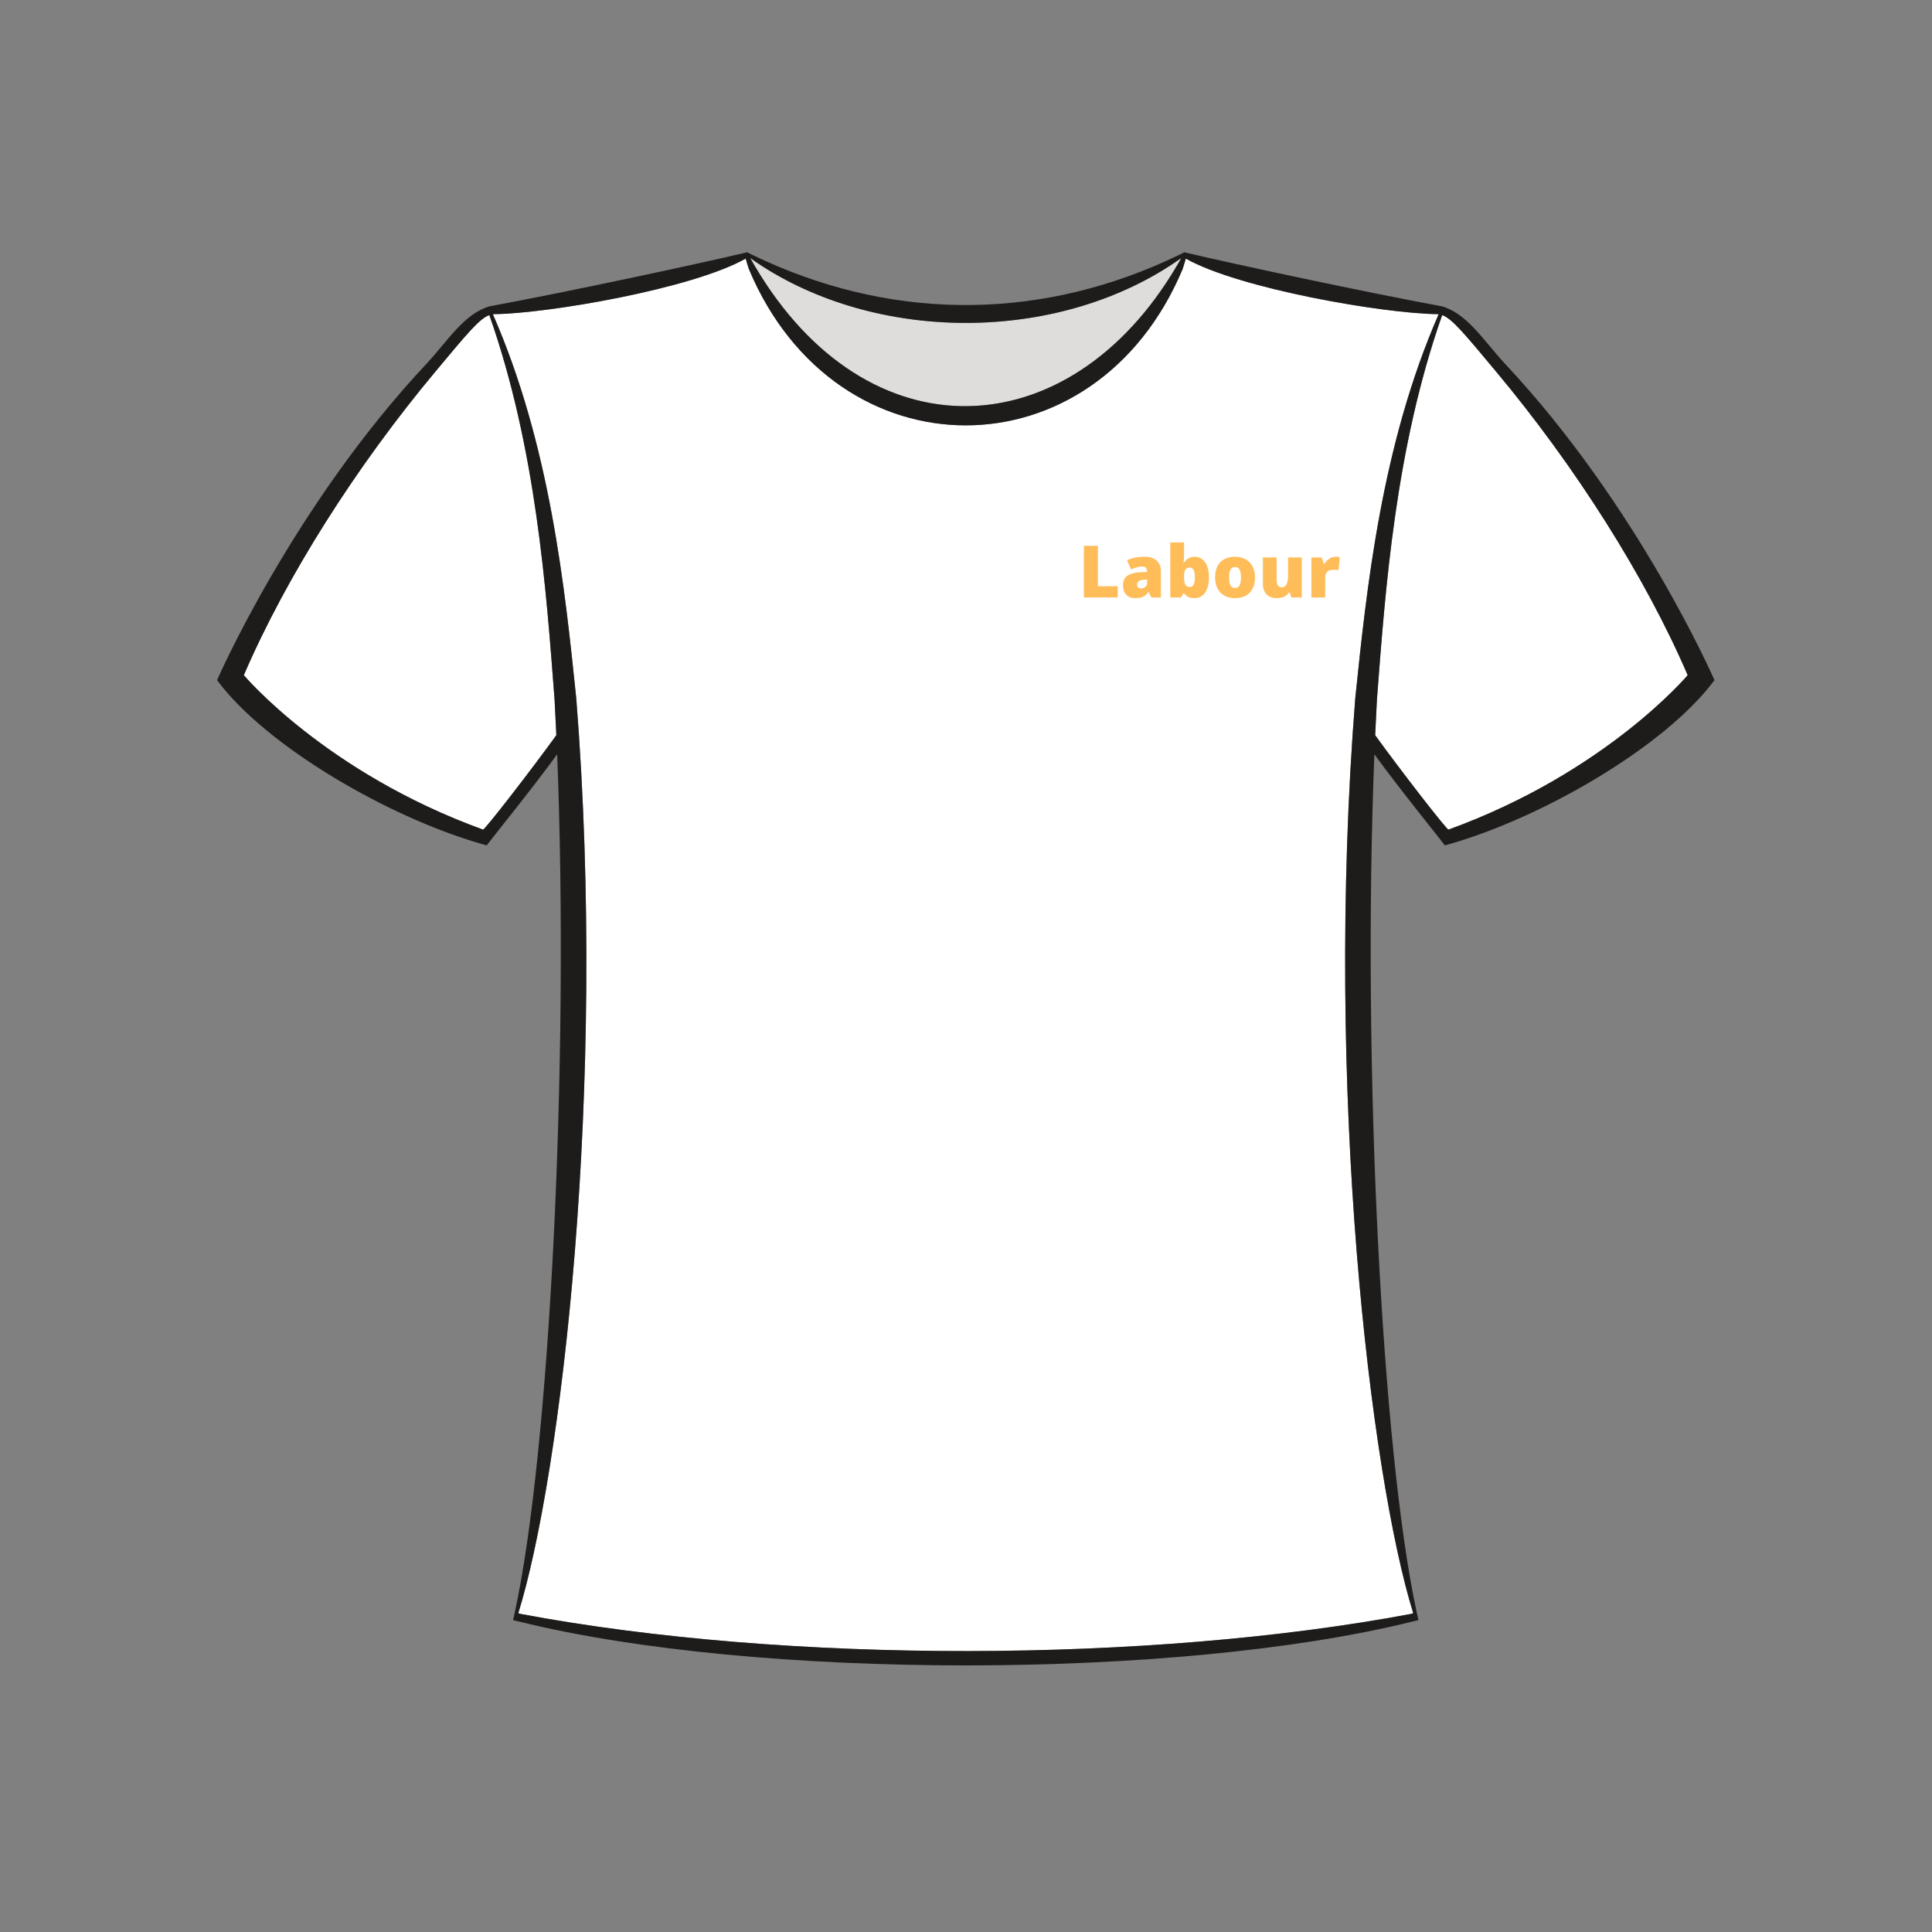 <svg xmlns="http://www.w3.org/2000/svg" xmlns:xlink="http://www.w3.org/1999/xlink" width="529" zoomAndPan="magnify" viewBox="0 0 396.75 396.75" height="529" preserveAspectRatio="xMidYMid meet" version="1.0"><rect x="0" y="0" width="396.75" height="396.75" fill="#808080" stroke="none"/><defs><g/><clipPath id="id1"><path d="M 44.566 51.77 L 352.066 51.77 L 352.066 342 L 44.566 342 Z M 44.566 51.77 " clip-rule="nonzero"/></clipPath></defs><path fill="#ffffff" d="M 296.16 64.707 C 286.539 92.012 284.488 121.074 282.762 143.699 C 282.633 146.098 282.516 148.527 282.402 150.977 C 287.836 158.5 297.266 170.625 297.457 170.363 C 329.793 158.633 346.574 138.652 346.574 138.652 C 337.887 118.445 323.453 95.691 307.148 76.207 C 300.793 68.598 298.215 65.445 296.16 64.707 " fill-opacity="1" fill-rule="nonzero"/><path fill="#ffffff" d="M 100.488 64.703 C 98.438 65.445 95.855 68.598 89.504 76.203 C 73.195 95.691 58.762 118.445 50.074 138.652 C 50.074 138.652 66.859 158.629 99.191 170.363 C 99.391 170.625 108.812 158.5 114.25 150.973 C 114.133 148.527 114.02 146.094 113.887 143.695 C 112.164 121.074 110.109 92.008 100.488 64.703 " fill-opacity="1" fill-rule="nonzero"/><path fill="#ffffff" d="M 295.195 64.508 C 284.176 64.391 254.535 59.316 243.516 53.105 C 243.469 53.27 243.418 53.434 243.371 53.598 C 243.223 54.109 243.059 54.648 242.863 55.258 C 224.914 98.039 171.742 98.055 153.793 55.258 C 153.527 54.453 153.316 53.762 153.137 53.105 C 142.117 59.316 112.477 64.391 101.457 64.508 C 101.375 64.508 101.293 64.523 101.211 64.523 C 113.02 91.484 116.008 120.941 118.34 143.398 C 124.727 224.02 115.137 303.273 106.434 331.285 L 106.844 331.418 C 161.656 341.734 236.375 341.473 289.809 331.418 L 290.219 331.285 C 281.516 303.273 271.926 224.02 278.312 143.398 C 280.645 120.941 283.648 91.484 295.441 64.523 C 295.359 64.523 295.277 64.508 295.195 64.508 " fill-opacity="1" fill-rule="nonzero"/><path fill="#dedddb" d="M 241.613 54.684 C 241.957 54.109 242.27 53.582 242.516 53.105 L 242.531 53.105 C 242.547 53.074 242.562 53.039 242.582 53.008 C 242.547 53.023 242.5 53.055 242.465 53.074 C 218.246 70.207 181.477 70.668 156.566 54.684 C 155.762 54.156 154.957 53.633 154.184 53.074 C 154.152 53.055 154.102 53.023 154.07 53.008 C 154.352 53.516 154.68 54.074 155.039 54.684 C 178.195 93.883 219.543 92.078 241.613 54.684 " fill-opacity="1" fill-rule="nonzero"/><g clip-path="url(#id1)"><path fill="#1e1b1b" d="M 297.461 170.363 C 297.266 170.625 287.836 158.5 282.402 150.977 C 282.516 148.527 282.633 146.098 282.762 143.695 C 284.484 121.074 286.539 92.012 296.164 64.707 C 298.215 65.445 300.793 68.598 307.148 76.207 C 323.453 95.691 337.887 118.445 346.578 138.652 C 346.578 138.652 329.793 158.633 297.461 170.363 Z M 278.312 143.402 C 271.926 224.02 281.512 303.273 290.219 331.285 L 289.809 331.418 C 236.375 341.473 161.656 341.734 106.844 331.418 L 106.434 331.285 C 115.137 303.273 124.727 224.02 118.34 143.402 C 116.004 120.941 113.016 91.484 101.211 64.523 C 101.293 64.523 101.375 64.512 101.457 64.512 C 112.477 64.395 142.117 59.316 153.133 53.105 C 153.316 53.766 153.527 54.453 153.789 55.258 C 171.738 98.059 224.914 98.039 242.859 55.258 C 243.055 54.652 243.223 54.109 243.371 53.598 C 243.418 53.434 243.465 53.273 243.516 53.105 C 254.535 59.316 284.176 64.395 295.191 64.512 C 295.277 64.512 295.355 64.523 295.441 64.523 C 283.648 91.484 280.645 120.941 278.312 143.402 Z M 99.191 170.363 C 66.859 158.633 50.074 138.652 50.074 138.652 C 58.762 118.445 73.195 95.691 89.504 76.207 C 95.855 68.598 98.434 65.445 100.488 64.707 C 110.109 92.012 112.164 121.074 113.887 143.695 C 114.02 146.098 114.133 148.527 114.25 150.977 C 108.812 158.5 99.387 170.625 99.191 170.363 Z M 154.184 53.074 C 154.957 53.633 155.762 54.16 156.566 54.684 C 181.477 70.668 218.246 70.211 242.465 53.074 C 242.496 53.059 242.547 53.023 242.582 53.008 C 242.562 53.043 242.547 53.074 242.531 53.105 L 242.516 53.105 C 242.27 53.586 241.957 54.109 241.613 54.684 C 219.543 92.078 178.191 93.883 155.039 54.684 C 154.68 54.074 154.348 53.52 154.07 53.008 C 154.102 53.023 154.152 53.059 154.184 53.074 Z M 296.145 62.914 C 279.625 59.859 253.367 54.207 243.777 51.941 C 243.602 51.902 243.414 51.875 243.254 51.793 C 243.238 51.793 243.223 51.809 243.203 51.809 L 243.188 51.809 C 243.172 51.809 243.172 51.824 243.172 51.824 C 242.543 52.18 242.055 52.383 242.055 52.383 C 214.695 65.609 184.828 66.102 157.09 53.551 C 156.254 53.172 155.434 52.777 154.594 52.383 C 154.594 52.383 154.258 52.258 153.48 51.824 C 153.48 51.824 153.48 51.809 153.461 51.809 L 153.445 51.809 C 153.43 51.809 153.414 51.793 153.398 51.793 C 153.227 51.879 153.059 51.898 152.871 51.941 C 143.281 54.207 117.023 59.859 100.504 62.914 C 95.281 64.445 91.898 70.062 87.68 74.598 C 60.125 103.938 44.574 139.672 44.574 139.672 C 54.574 153.211 80.109 168.145 99.797 173.566 C 99.832 173.582 99.879 173.617 99.914 173.633 C 100.766 172.48 109.422 161.785 114.414 154.902 C 116.957 218.434 112.836 298.508 105.711 331.137 C 105.594 331.664 105.48 332.188 105.363 332.699 C 105.496 332.746 105.824 332.797 105.957 332.848 C 106.121 332.895 106.27 332.93 106.352 332.945 C 106.434 332.961 106.5 332.977 106.582 332.996 C 155.004 345.004 241.645 345.004 290.07 332.996 C 290.152 332.977 290.219 332.961 290.301 332.945 C 290.383 332.93 290.531 332.895 290.695 332.848 C 290.824 332.797 291.152 332.746 291.285 332.699 C 291.172 332.188 291.055 331.664 290.941 331.137 C 283.816 298.508 279.691 218.434 282.238 154.902 C 287.23 161.785 295.883 172.48 296.738 173.633 C 296.77 173.617 296.82 173.582 296.852 173.566 C 316.539 168.145 342.078 153.211 352.078 139.672 C 352.078 139.672 336.527 103.938 308.969 74.598 C 304.754 70.062 301.371 64.445 296.145 62.914 " fill-opacity="1" fill-rule="nonzero"/></g><g fill="#ffbd59" fill-opacity="1"><g transform="translate(221.442, 122.695)"><g><path d="M 1.141 0 L 1.141 -10.609 L 4.016 -10.609 L 4.016 -2.312 L 8.094 -2.312 L 8.094 0 Z M 1.141 0 "/></g></g></g><g fill="#ffbd59" fill-opacity="1"><g transform="translate(230.089, 122.695)"><g><path d="M 6.344 0 L 5.797 -1.094 L 5.734 -1.094 C 5.359 -0.613 4.969 -0.285 4.562 -0.109 C 4.164 0.055 3.656 0.141 3.031 0.141 C 2.258 0.141 1.648 -0.086 1.203 -0.547 C 0.754 -1.016 0.531 -1.672 0.531 -2.516 C 0.531 -3.391 0.832 -4.039 1.438 -4.469 C 2.051 -4.895 2.938 -5.133 4.094 -5.188 L 5.469 -5.234 L 5.469 -5.344 C 5.469 -6.02 5.133 -6.359 4.469 -6.359 C 3.863 -6.359 3.102 -6.156 2.188 -5.75 L 1.359 -7.625 C 2.316 -8.113 3.523 -8.359 4.984 -8.359 C 6.047 -8.359 6.863 -8.098 7.438 -7.578 C 8.02 -7.055 8.312 -6.328 8.312 -5.391 L 8.312 0 Z M 4.234 -1.859 C 4.578 -1.859 4.867 -1.969 5.109 -2.188 C 5.359 -2.406 5.484 -2.688 5.484 -3.031 L 5.484 -3.672 L 4.828 -3.641 C 3.898 -3.609 3.438 -3.266 3.438 -2.609 C 3.438 -2.109 3.703 -1.859 4.234 -1.859 Z M 4.234 -1.859 "/></g></g></g><g fill="#ffbd59" fill-opacity="1"><g transform="translate(239.346, 122.695)"><g><path d="M 6 -8.359 C 6.895 -8.359 7.602 -7.984 8.125 -7.234 C 8.656 -6.484 8.922 -5.445 8.922 -4.125 C 8.922 -2.789 8.656 -1.742 8.125 -0.984 C 7.594 -0.234 6.852 0.141 5.906 0.141 C 5.602 0.141 5.332 0.109 5.094 0.047 C 4.863 -0.016 4.656 -0.102 4.469 -0.219 C 4.281 -0.344 4.062 -0.539 3.812 -0.812 L 3.641 -0.812 L 3.188 0 L 0.984 0 L 0.984 -11.297 L 3.812 -11.297 L 3.812 -8.734 C 3.812 -8.43 3.781 -7.906 3.719 -7.156 L 3.812 -7.156 C 4.094 -7.582 4.41 -7.891 4.766 -8.078 C 5.129 -8.266 5.539 -8.359 6 -8.359 Z M 4.969 -6.141 C 4.57 -6.141 4.281 -6 4.094 -5.719 C 3.906 -5.445 3.812 -5.016 3.812 -4.422 L 3.812 -4.031 C 3.812 -3.352 3.906 -2.867 4.094 -2.578 C 4.281 -2.285 4.578 -2.141 4.984 -2.141 C 5.328 -2.141 5.586 -2.305 5.766 -2.641 C 5.941 -2.984 6.031 -3.488 6.031 -4.156 C 6.031 -5.477 5.676 -6.141 4.969 -6.141 Z M 4.969 -6.141 "/></g></g></g><g fill="#ffbd59" fill-opacity="1"><g transform="translate(248.901, 122.695)"><g><path d="M 8.828 -4.125 C 8.828 -2.781 8.461 -1.734 7.734 -0.984 C 7.016 -0.234 6.004 0.141 4.703 0.141 C 3.461 0.141 2.473 -0.238 1.734 -1 C 0.992 -1.77 0.625 -2.812 0.625 -4.125 C 0.625 -5.469 0.984 -6.508 1.703 -7.25 C 2.43 -7.988 3.445 -8.359 4.75 -8.359 C 5.562 -8.359 6.273 -8.188 6.891 -7.844 C 7.516 -7.5 7.992 -7.004 8.328 -6.359 C 8.66 -5.723 8.828 -4.977 8.828 -4.125 Z M 3.5 -4.125 C 3.5 -3.414 3.594 -2.875 3.781 -2.5 C 3.977 -2.133 4.297 -1.953 4.734 -1.953 C 5.172 -1.953 5.477 -2.133 5.656 -2.5 C 5.844 -2.875 5.938 -3.414 5.938 -4.125 C 5.938 -4.832 5.844 -5.363 5.656 -5.719 C 5.477 -6.07 5.164 -6.25 4.719 -6.25 C 4.289 -6.25 3.977 -6.07 3.781 -5.719 C 3.594 -5.363 3.5 -4.832 3.5 -4.125 Z M 3.5 -4.125 "/></g></g></g><g fill="#ffbd59" fill-opacity="1"><g transform="translate(258.369, 122.695)"><g><path d="M 6.828 0 L 6.484 -1.016 L 6.312 -1.016 C 6.07 -0.641 5.738 -0.352 5.312 -0.156 C 4.895 0.039 4.398 0.141 3.828 0.141 C 2.922 0.141 2.219 -0.117 1.719 -0.641 C 1.219 -1.16 0.969 -1.898 0.969 -2.859 L 0.969 -8.219 L 3.797 -8.219 L 3.797 -3.734 C 3.797 -3.191 3.875 -2.781 4.031 -2.5 C 4.188 -2.227 4.438 -2.094 4.781 -2.094 C 5.27 -2.094 5.617 -2.285 5.828 -2.672 C 6.035 -3.055 6.141 -3.707 6.141 -4.625 L 6.141 -8.219 L 8.969 -8.219 L 8.969 0 Z M 6.828 0 "/></g></g></g><g fill="#ffbd59" fill-opacity="1"><g transform="translate(268.322, 122.695)"><g><path d="M 5.938 -8.359 C 6.188 -8.359 6.422 -8.344 6.641 -8.312 L 6.812 -8.281 L 6.547 -5.594 C 6.316 -5.656 6 -5.688 5.594 -5.688 C 4.969 -5.688 4.516 -5.547 4.234 -5.266 C 3.953 -4.984 3.812 -4.578 3.812 -4.047 L 3.812 0 L 0.984 0 L 0.984 -8.219 L 3.094 -8.219 L 3.531 -6.906 L 3.672 -6.906 C 3.91 -7.344 4.238 -7.691 4.656 -7.953 C 5.082 -8.223 5.508 -8.359 5.938 -8.359 Z M 5.938 -8.359 "/></g></g></g></svg>